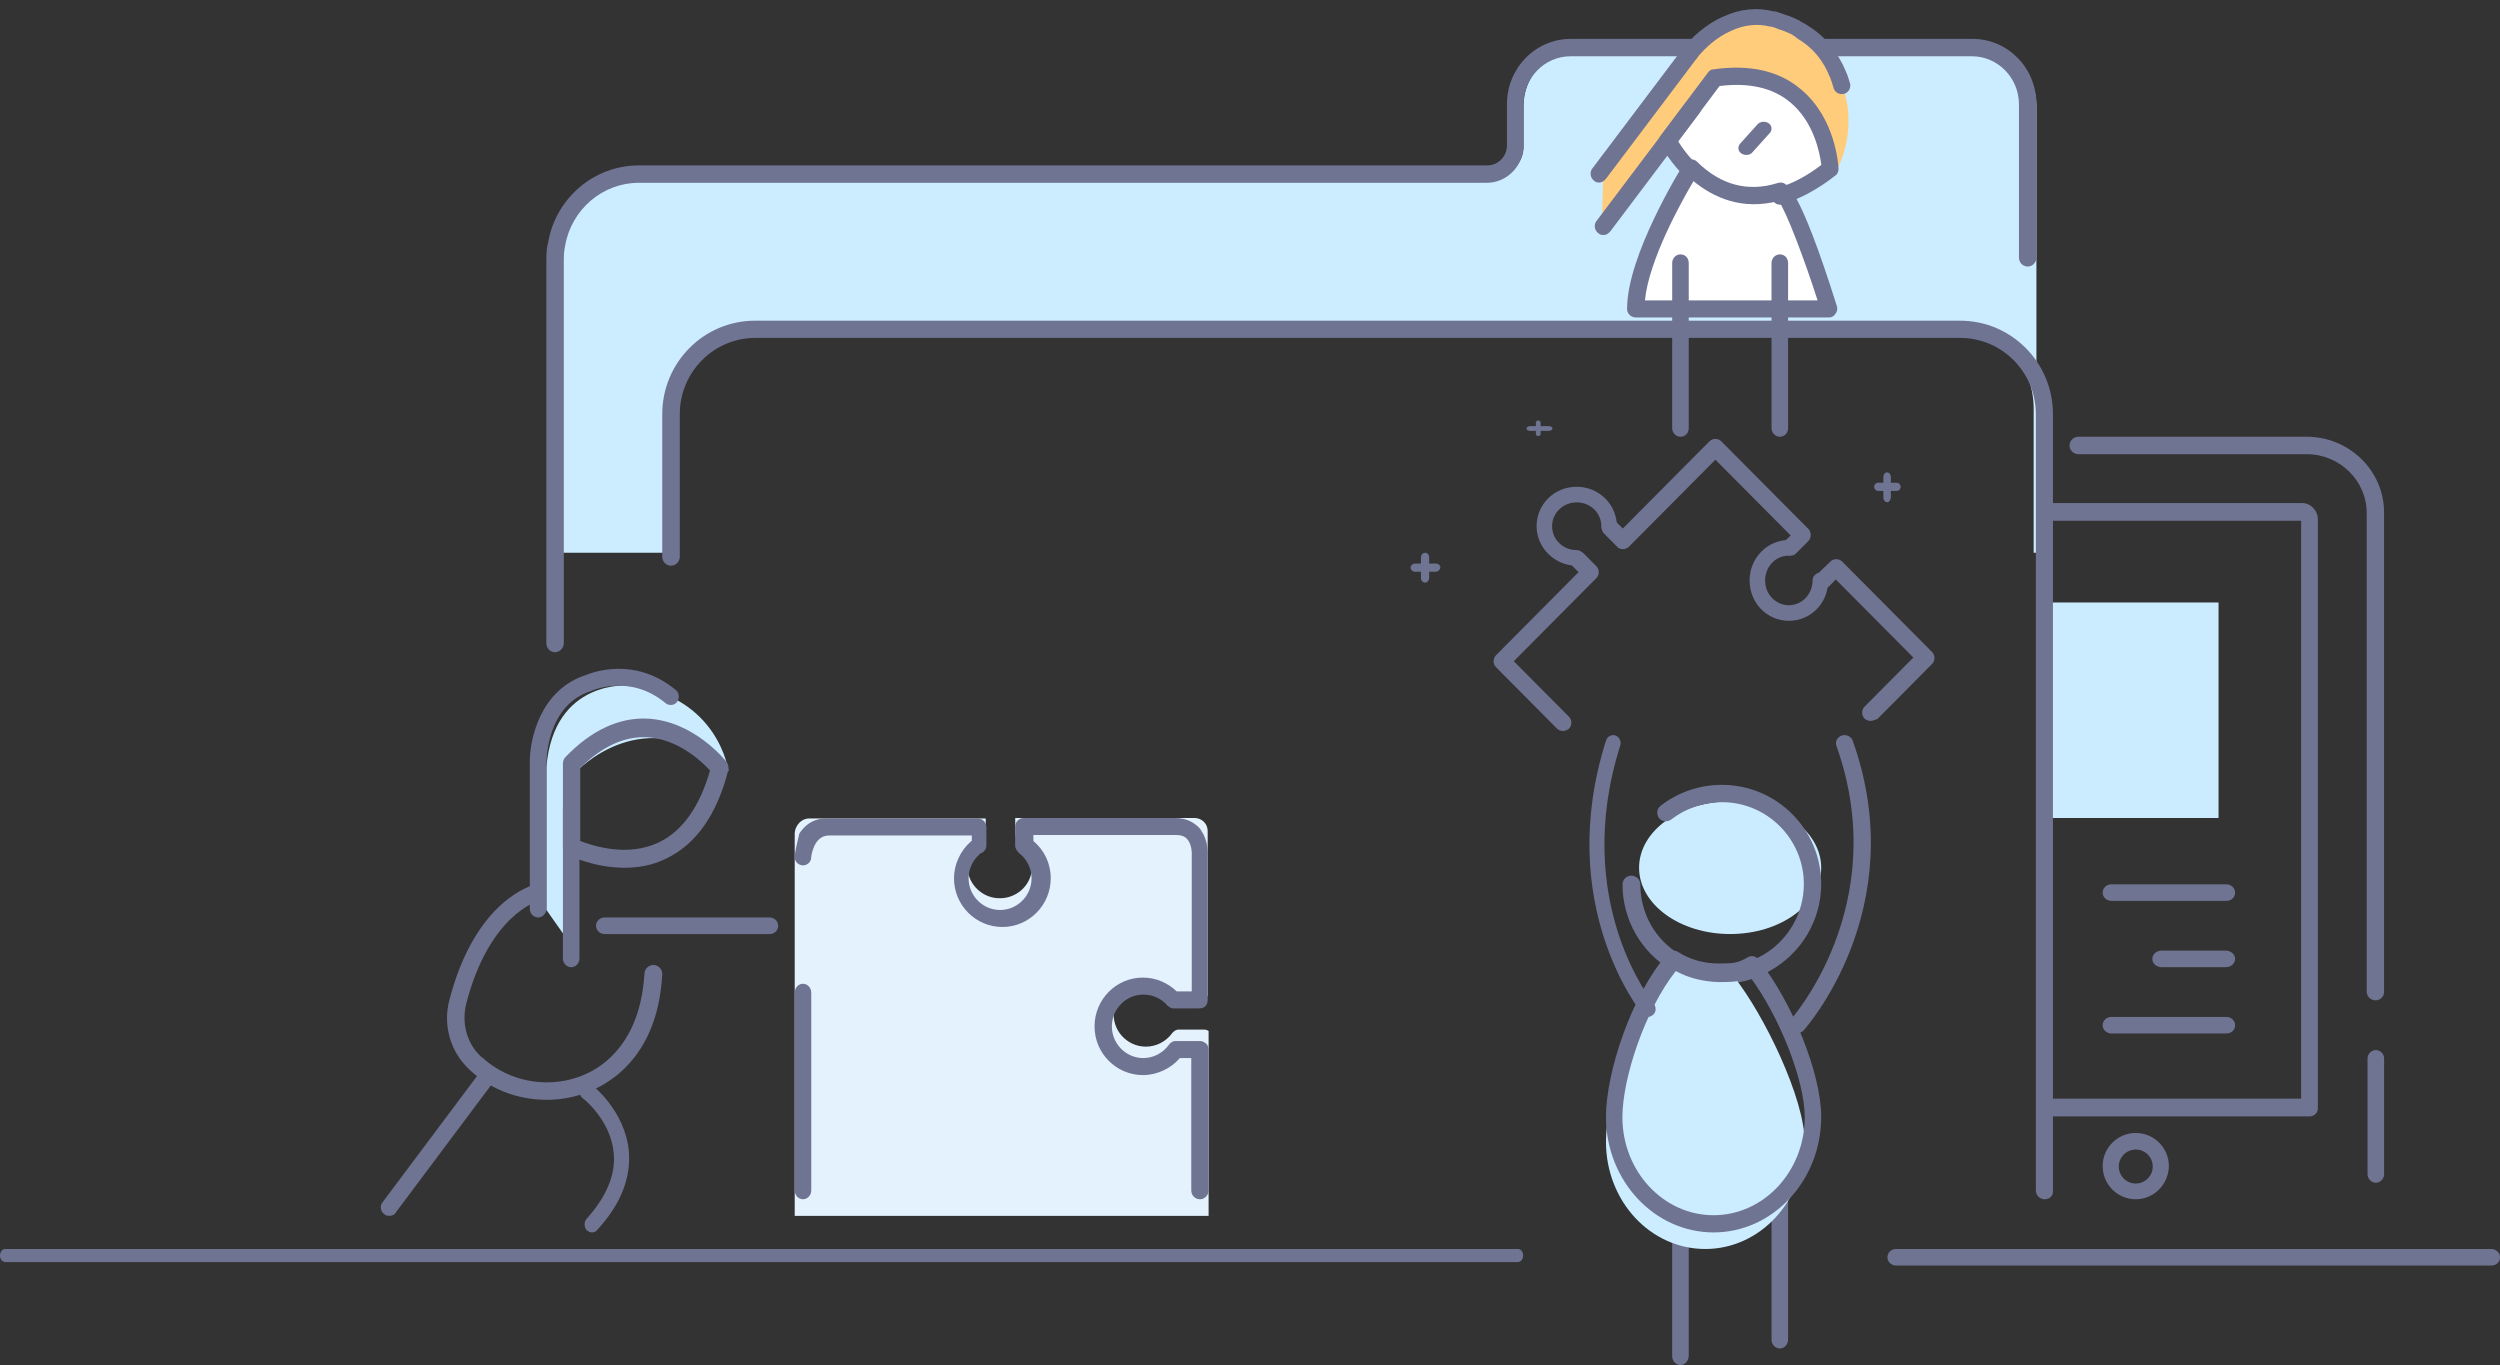 <svg xmlns="http://www.w3.org/2000/svg" width="163" height="89" viewBox="0 0 163 89">
  <rect x="0" y="0" width="163" height="89" fill="#333333" stroke="none"/>
  <g fill="none" fill-rule="evenodd" transform="translate(0 -18)">
    <path fill="#CCECFF" d="M36.702,34.006 L36.702,54.04 L43.552,54.04 L43.552,44.636 C43.552,41.542 46.004,39.03 49.025,39.03 L127.122,39.03 C130.143,39.03 132.595,41.542 132.595,44.636 L132.595,54.04 L132.775,54.04 L132.775,24.907 C132.775,22.886 131.16,21.231 129.156,21.231 L118.896,21.231 C118.418,20.649 117.909,20.22 117.431,19.945 C117.371,19.914 117.311,19.853 117.251,19.822 C117.191,19.792 117.102,19.73 117.042,19.7 C116.892,19.608 116.713,19.546 116.533,19.455 L112.645,19.455 C111.538,19.945 110.731,20.802 110.372,21.231 L102.954,21.231 C100.95,21.231 99.335,22.886 99.335,24.907 L99.335,27.573 C99.335,28.614 98.497,29.472 97.48,29.472 L42.056,29.472 C39.394,29.472 37.181,31.402 36.702,34.006 Z"/>
    <path fill="#707493" d="M162.429 100.515L123.631 100.515C123.33 100.515 123.06 100.288 123.06 99.975 123.06 99.69 123.3 99.434 123.631 99.434L162.429 99.434C162.729 99.434 163 99.662 163 99.975 163 100.288 162.759 100.515 162.429 100.515zM98.971 100.285L.34 100.285C.161 100.285 0 100.106 0 99.86 0 99.636.143 99.434.34 99.434L98.971 99.434C99.15 99.434 99.311 99.614 99.311 99.86 99.311 100.106 99.15 100.285 98.971 100.285z"/>
    <rect width="11.874" height="14.051" x="132.775" y="57.283" fill="#CBEBFF" transform="rotate(180 138.712 64.308)"/>
    <path fill="#E4F2FE" d="M51.815,72.385 L51.815,97.273 L78.801,97.273 L78.801,85.22 C78.71,85.16 78.618,85.13 78.496,85.13 L76.878,85.13 L76.817,85.13 L76.786,85.13 C76.634,85.16 76.512,85.25 76.42,85.37 C76.023,85.911 75.382,86.242 74.711,86.242 C73.459,86.242 72.451,85.13 72.635,83.867 C72.787,82.875 73.673,82.094 74.711,82.094 C75.321,82.094 75.901,82.334 76.329,82.815 L76.329,82.815 C76.359,82.845 76.39,82.875 76.42,82.875 C76.451,82.905 76.481,82.905 76.481,82.935 C76.512,82.935 76.542,82.965 76.573,82.965 C76.603,82.965 76.634,82.965 76.664,82.996 L78.466,82.996 C78.557,82.996 78.679,82.965 78.74,82.935 L78.74,72.175 C78.74,71.694 78.343,71.333 77.885,71.333 L66.193,71.333 L66.193,72.325 C66.193,72.445 66.224,72.536 66.285,72.626 C66.285,72.626 66.285,72.626 66.285,72.656 C66.315,72.686 66.346,72.716 66.376,72.746 C66.376,72.746 66.407,72.776 66.407,72.806 C67.14,73.317 67.475,74.219 67.201,75.09 C66.956,75.932 66.163,76.533 65.277,76.563 C64.087,76.623 63.079,75.662 63.079,74.489 C63.079,73.888 63.354,73.317 63.812,72.926 C63.843,72.896 63.843,72.866 63.873,72.866 C64.087,72.806 64.27,72.596 64.27,72.355 L64.27,71.363 L52.822,71.363 C52.272,71.333 51.815,71.814 51.815,72.385 Z"/>
    <ellipse cx="112.805" cy="74.576" fill="#CBEBFF" rx="5.937" ry="4.323"/>
    <path fill="#707493" d="M112.234 82.141C111.073 82.141 109.912 81.836 108.935 81.226 106.98 80.066 105.788 77.93 105.788 75.672 105.788 75.367 106.032 75.092 106.369 75.092 106.674 75.092 106.949 75.336 106.949 75.672 106.949 77.564 107.927 79.273 109.546 80.249 110.371 80.738 111.318 80.982 112.265 80.982 113.181 80.982 114.098 80.738 114.923 80.28 116.573 79.334 117.611 77.564 117.611 75.641 117.611 72.712 115.228 70.301 112.265 70.301 111.073 70.301 109.912 70.698 108.965 71.43 108.721 71.613 108.354 71.583 108.171 71.338 107.988 71.094 108.018 70.728 108.263 70.545 109.393 69.66 110.798 69.172 112.265 69.172 115.839 69.172 118.742 72.071 118.742 75.641 118.742 77.961 117.489 80.097 115.473 81.256 114.465 81.867 113.365 82.141 112.234 82.141zM116.043 105.919C115.759 105.919 115.503 105.677 115.503 105.344L115.503 95.686C115.503 95.384 115.731 95.111 116.043 95.111 116.327 95.111 116.583 95.353 116.583 95.686L116.583 105.344C116.583 105.647 116.356 105.919 116.043 105.919zM109.566 107C109.282 107 109.026 106.755 109.026 106.418L109.026 96.774C109.026 96.467 109.254 96.192 109.566 96.192 109.85 96.192 110.106 96.437 110.106 96.774L110.106 106.418C110.078 106.755 109.85 107 109.566 107z"/>
    <path fill="#CCECFF" d="M104.709,92.438 C104.709,96.321 107.604,99.434 111.185,99.434 C114.767,99.434 117.662,96.29 117.662,92.438 C117.662,89.664 115.066,84.208 113.006,81.619 C112.2,82.112 112.021,81.064 111.006,81.064 C109.962,81.064 109.007,80.941 108.619,82.112 C106.35,84.701 104.709,89.664 104.709,92.438 Z"/>
    <path fill="#707493" d="M111.725,98.354 C107.869,98.354 104.709,94.989 104.709,90.815 C104.709,87.949 106.361,82.872 108.739,80.162 C108.913,79.975 109.174,79.912 109.406,80.068 C110.188,80.566 111.087,80.816 112.015,80.816 L112.044,80.816 C113.001,80.816 113.262,80.816 113.958,80.411 C114.19,80.286 114.451,80.317 114.625,80.535 C116.857,83.308 118.742,88.012 118.742,90.815 C118.742,94.989 115.581,98.354 111.725,98.354 Z M109.261,81.314 C107.26,83.837 105.781,88.292 105.781,90.846 C105.781,94.366 108.449,97.232 111.725,97.232 C115.001,97.232 117.669,94.366 117.669,90.846 C117.669,88.416 116.016,84.273 114.103,81.688 C113.407,82.031 112.914,82.031 112.073,82.031 L112.044,82.031 C111.058,81.999 110.13,81.781 109.261,81.314 Z"/>
    <path fill="#707493" d="M133.31,96.192 C133.009,96.192 132.738,95.949 132.738,95.616 L132.738,45.001 C132.738,42.243 130.511,40.031 127.803,40.031 L49.258,40.031 C46.519,40.031 44.322,42.273 44.322,45.001 L44.322,54.306 C44.322,54.609 44.082,54.882 43.751,54.882 C43.45,54.882 43.179,54.639 43.179,54.306 L43.179,45.001 C43.179,41.637 45.887,38.909 49.228,38.909 L127.803,38.909 C131.143,38.909 133.852,41.637 133.852,45.001 L133.852,95.646 C133.882,95.949 133.641,96.192 133.31,96.192 Z"/>
    <path fill="#707493" d="M36.192,60.525 C35.892,60.525 35.623,60.28 35.623,59.943 L35.623,34.918 C35.623,34.52 35.652,34.121 35.742,33.784 C36.252,30.901 38.739,28.785 41.646,28.785 L96.965,28.785 C97.684,28.785 98.253,28.202 98.253,27.466 L98.253,24.798 C98.253,22.437 100.111,20.535 102.418,20.535 L128.609,20.535 C130.917,20.535 132.775,22.437 132.775,24.798 L132.775,34.796 C132.775,35.102 132.535,35.378 132.205,35.378 C131.906,35.378 131.636,35.133 131.636,34.796 L131.636,24.798 C131.636,23.081 130.258,21.67 128.579,21.67 L102.389,21.67 C100.71,21.67 99.332,23.081 99.332,24.798 L99.332,27.466 C99.332,28.815 98.253,29.919 96.935,29.919 L41.646,29.919 C39.308,29.919 37.271,31.637 36.851,33.998 C36.791,34.274 36.761,34.581 36.761,34.918 L36.761,59.943 C36.761,60.249 36.492,60.525 36.192,60.525 Z"/>
    <g fill="#707493" transform="translate(97.152 46.475)">
      <path d="M19.599 7.752C19.45 7.752 19.302 7.692 19.212 7.602 19.004 7.393 19.004 7.034 19.212 6.824L19.599 6.435 14.692 1.497 9.041 7.183C8.922 7.273 8.803 7.333 8.654 7.333 8.506 7.333 8.357 7.273 8.268 7.153L7.435 6.315C7.227 6.106 7.227 5.747 7.435 5.537 7.643 5.328 8 5.328 8.208 5.537L8.654 5.986 14.305.299C14.513.09 14.87.09 15.078.299L20.759 6.016C20.848 6.106 20.908 6.255 20.908 6.405 20.908 6.555 20.848 6.704 20.759 6.794L19.986 7.572C19.896 7.692 19.748 7.752 19.599 7.752zM24.804 18.527C24.655 18.527 24.506 18.467 24.417 18.377 24.209 18.168 24.209 17.808 24.417 17.599L27.599 14.396 22.543 9.308 22.127 9.727C21.919 9.937 21.562 9.937 21.354 9.727 21.145 9.518 21.145 9.159 21.354 8.949L22.186 8.141C22.395 7.931 22.751 7.931 22.96 8.141L28.819 14.037C29.027 14.247 29.027 14.606 28.819 14.815L25.25 18.407C25.071 18.467 24.923 18.527 24.804 18.527zM4.758 19.185C4.61 19.185 4.461 19.125 4.372 19.036L.387 15.025C.178 14.815.178 14.456.387 14.247L5.77 8.829 5.353 8.41C5.145 8.201 5.145 7.842 5.353 7.632 5.561 7.423 5.918 7.423 6.127 7.632L6.93 8.44C7.138 8.65 7.138 9.009 6.93 9.218L1.547 14.636 5.145 18.257C5.353 18.467 5.353 18.826 5.145 19.036 5.026 19.125 4.877 19.185 4.758 19.185z"/>
      <path d="M5.651 8.41C4.223 8.41 3.034 7.243 3.034 5.836 3.034 4.4 4.193 3.262 5.651 3.262 7.108 3.262 8.268 4.43 8.268 5.836 8.268 6.106 8.03 6.345 7.762 6.345 7.495 6.345 7.257 6.106 7.257 5.836 7.257 4.968 6.543 4.28 5.651 4.28 4.758 4.28 4.045 4.968 4.045 5.836 4.045 6.704 4.758 7.393 5.651 7.393 5.918 7.393 6.156 7.632 6.156 7.902 6.156 8.201 5.948 8.41 5.651 8.41zM19.48 12.002C18.052 12.002 16.922 10.835 16.922 9.368 16.922 7.902 18.082 6.734 19.48 6.734 19.748 6.734 19.986 6.974 19.986 7.243 19.986 7.512 19.748 7.752 19.48 7.752 18.618 7.752 17.934 8.47 17.934 9.368 17.934 10.266 18.618 10.984 19.48 10.984 20.343 10.984 21.027 10.266 21.027 9.368 21.027 9.099 21.264 8.859 21.532 8.859 21.8 8.859 22.038 9.099 22.038 9.368 22.067 10.835 20.908 12.002 19.48 12.002z"/>
    </g>
    <path fill="#CBEBFF" d="M47.497,68.28 C47.497,68.28 46.873,63.405 41.055,62.696 C41.055,62.696 36.097,62.223 35.623,68.044 L35.623,77.321 L37.493,79.98 L37.493,68.398 C37.493,68.369 42.094,63.376 47.497,68.28 Z"/>
    <path fill="#707493" d="M40.704,74.576 C38.718,74.576 37.099,73.779 37.007,73.715 C36.824,73.62 36.702,73.397 36.702,73.174 L36.702,67.788 C36.702,67.628 36.763,67.469 36.855,67.373 C38.535,65.621 40.368,64.76 42.231,64.856 C45.256,65.015 47.272,67.565 47.363,67.66 C47.486,67.819 47.516,68.011 47.486,68.202 C46.753,71.102 45.378,73.046 43.453,73.97 C42.506,74.448 41.559,74.576 40.704,74.576 Z M37.802,72.823 C38.627,73.142 40.918,73.907 42.964,72.919 C44.492,72.186 45.622,70.592 46.294,68.234 C45.775,67.66 44.186,66.162 42.17,66.067 C40.704,66.003 39.238,66.672 37.832,68.074 L37.832,72.823 L37.802,72.823 Z"/>
    <path fill="#707493" d="M37.242,81.061 C36.958,81.061 36.702,80.818 36.702,80.485 L36.702,70.828 C36.702,70.525 36.929,70.253 37.242,70.253 C37.554,70.253 37.781,70.495 37.781,70.828 L37.781,80.485 C37.781,80.818 37.526,81.061 37.242,81.061 Z"/>
    <path fill="#707493" d="M35.089,77.818 C34.802,77.818 34.544,77.58 34.544,77.254 L34.544,67.773 C34.515,66.198 35.232,62.959 38.213,62.008 C38.586,61.859 41.367,60.76 44.062,62.989 C44.291,63.167 44.32,63.523 44.148,63.761 C43.976,63.999 43.632,64.029 43.402,63.85 C41.08,61.919 38.643,63.018 38.615,63.018 C38.586,63.018 38.586,63.048 38.557,63.048 C35.576,63.969 35.633,67.714 35.633,67.744 L35.633,77.254 C35.633,77.551 35.375,77.818 35.089,77.818 Z"/>
    <g transform="translate(103.63 18.374)">
      <path fill="#FFCC7B" d="M0.818,14.042 L7.969,4.539 C7.969,4.539 14.787,3.268 16.181,10.592 C16.181,10.592 17.787,7.747 16.181,4.479 L16.181,4.479 C15.938,3.964 15.605,3.48 15.181,2.966 C14.938,2.663 14.666,2.36 14.363,2.088 C14.363,2.088 14.181,1.907 13.817,1.695 C13.757,1.664 13.696,1.604 13.635,1.574 C13.575,1.543 13.484,1.483 13.423,1.453 C13.272,1.362 13.09,1.301 12.908,1.211 C12.605,1.089 12.272,0.999 11.908,0.908 L11.878,0.908 C11.09,0.757 10.181,0.787 9.181,1.211 C8.424,1.543 7.606,2.088 6.787,2.966 C6.727,3.026 6.697,3.057 6.636,3.117 L0.909,10.713 L0.818,14.042 Z"/>
      <g transform="translate(4.545 3.934)">
        <path fill="#FFFFFF" d="M0.545,4.872 L0.545,4.872 C0.606,4.993 1.151,5.962 2.121,6.9 C3.363,8.11 5.363,9.26 7.999,8.443 C8.969,8.141 9.999,7.596 11.12,6.718 C11.12,6.718 10.817,-0.242 3.576,0.787 L0.545,4.872 Z"/>
        <path fill="#707493" d="M6.272,9.26 C4.272,9.26 2.757,8.262 1.757,7.293 C0.818,6.385 0.242,5.417 0.091,5.145 C0.03,5.054 0,4.933 0,4.842 C0,4.721 0.03,4.6 0.121,4.509 L3.182,0.424 C3.272,0.303 3.394,0.212 3.545,0.212 C5.909,-0.121 7.818,0.303 9.242,1.513 C11.545,3.42 11.696,6.567 11.696,6.688 C11.696,6.87 11.636,7.051 11.484,7.142 C10.363,8.02 9.242,8.625 8.181,8.958 C7.515,9.2 6.848,9.26 6.272,9.26 Z M1.242,4.903 C1.454,5.266 1.909,5.901 2.545,6.506 C4.121,8.05 5.939,8.504 7.878,7.899 C8.757,7.626 9.666,7.142 10.575,6.446 C10.484,5.689 10.09,3.632 8.545,2.36 C7.424,1.422 5.878,1.059 3.939,1.301 L1.242,4.903 Z"/>
      </g>
      <path fill="#707493" d="M0.909,14.95 C0.788,14.95 0.667,14.919 0.576,14.829 C0.333,14.647 0.273,14.284 0.455,14.042 L6.272,6.325 C6.454,6.083 6.818,6.022 7.06,6.204 C7.303,6.385 7.363,6.749 7.181,6.991 L1.364,14.708 C1.242,14.859 1.091,14.95 0.909,14.95 Z"/>
      <path fill="#707493" d="M0.636,11.53 C0.515,11.53 0.394,11.5 0.303,11.409 C0.061,11.227 8.42520498e-14,10.864 0.182,10.622 L6,2.905 C6.03,2.845 6.121,2.724 6.272,2.572 C6.666,2.118 7.545,1.211 8.757,0.696 C9.817,0.212 10.908,0.091 11.999,0.363 L12.029,0.363 L12.06,0.363 C12.272,0.393 12.454,0.484 12.635,0.545 C12.696,0.575 12.848,0.605 13.09,0.696 C13.242,0.757 13.454,0.847 13.696,0.968 C13.696,0.968 13.726,0.968 13.726,0.999 C13.787,1.029 13.878,1.089 13.938,1.12 C14.029,1.15 14.09,1.211 14.151,1.241 C14.757,1.604 15.302,2.058 15.756,2.633 C16.15,3.147 16.484,3.692 16.726,4.297 C16.726,4.328 16.726,4.328 16.756,4.358 C16.847,4.57 16.908,4.812 16.999,5.084 C17.059,5.387 16.878,5.689 16.575,5.75 C16.272,5.81 15.969,5.629 15.908,5.326 C15.847,5.114 15.787,4.903 15.696,4.691 C15.696,4.66 15.696,4.66 15.666,4.63 C15.484,4.146 15.211,3.692 14.908,3.299 C14.544,2.845 14.09,2.451 13.575,2.149 C13.575,2.149 13.545,2.149 13.545,2.118 C13.514,2.088 13.454,2.058 13.423,2.028 C13.423,2.028 13.393,2.028 13.393,1.997 C13.332,1.967 13.272,1.937 13.211,1.876 C13.029,1.785 12.848,1.725 12.726,1.664 C12.514,1.574 12.363,1.543 12.363,1.543 C12.332,1.543 12.332,1.543 12.302,1.513 C12.151,1.453 11.999,1.392 11.848,1.362 C11.848,1.362 11.848,1.362 11.817,1.362 L11.787,1.362 C10.939,1.15 10.09,1.241 9.242,1.634 C8.212,2.088 7.484,2.845 7.151,3.238 C7.03,3.389 6.969,3.48 6.969,3.48 C6.969,3.48 6.969,3.51 6.939,3.51 L1.121,11.227 C0.97,11.439 0.788,11.53 0.636,11.53 Z"/>
    </g>
    <path fill="#707493" d="M50.172,78.899 L39.424,78.899 C39.127,78.899 38.861,78.671 38.861,78.359 C38.861,78.074 39.098,77.818 39.424,77.818 L50.172,77.818 C50.469,77.818 50.735,78.046 50.735,78.359 C50.735,78.671 50.498,78.899 50.172,78.899 Z"/>
    <path fill="#707493" d="M35.644,89.707 C33.844,89.707 32.044,89.081 30.671,87.799 C30.64,87.77 30.579,87.71 30.549,87.68 C29.359,86.548 28.871,84.819 29.298,83.209 C31.006,76.622 34.728,75.728 34.881,75.668 C35.186,75.608 35.491,75.787 35.552,76.085 C35.613,76.383 35.43,76.681 35.125,76.741 C35.064,76.741 31.891,77.635 30.396,83.448 C30.091,84.699 30.427,86.011 31.342,86.875 C31.373,86.905 31.403,86.935 31.464,86.965 C33.722,89.022 37.26,89.111 39.548,87.173 C41.043,85.892 41.867,83.984 42.02,81.451 C42.05,81.152 42.294,80.914 42.63,80.914 C42.935,80.944 43.179,81.182 43.179,81.51 C43.026,84.342 42.081,86.518 40.342,88.008 C38.938,89.171 37.291,89.707 35.644,89.707 Z"/>
    <path fill="#707493" d="M25.371 97.273C25.254 97.273 25.136 97.244 25.048 97.157 24.813 96.984 24.754 96.637 24.93 96.405L31.399 87.762C31.576 87.531 31.929 87.473 32.164 87.646 32.399 87.82 32.458 88.167 32.282 88.398L25.813 97.041C25.724 97.215 25.548 97.273 25.371 97.273zM38.601 98.354C38.468 98.354 38.361 98.296 38.255 98.209 38.068 98.006 38.068 97.658 38.255 97.455 39.535 96.036 40.149 94.587 40.016 93.196 39.829 91.023 38.014 89.603 37.988 89.603 37.774 89.43 37.721 89.111 37.854 88.85 38.014 88.618 38.308 88.56 38.548 88.705 38.628 88.763 40.763 90.415 41.003 93.08 41.137 94.819 40.469 96.528 38.948 98.18 38.868 98.296 38.735 98.354 38.601 98.354z"/>
    <g transform="translate(105.788 28.101)">
      <path fill="#FFFFFF" d="M0.866,10.027 L13.466,10.027 C13.466,10.027 11.107,2.492 10.301,2.372 C7.673,3.182 5.733,2.042 4.509,0.841 C4.479,0.841 0.836,6.695 0.866,10.027 Z"/>
      <path fill="#707493" d="M13.466,10.598 L0.866,10.598 C0.567,10.598 0.299,10.358 0.299,10.058 C0.269,6.575 3.852,0.811 4.001,0.57 C4.091,0.42 4.24,0.33 4.419,0.3 C4.598,0.27 4.747,0.33 4.867,0.45 C6.419,1.981 8.211,2.432 10.122,1.831 C10.211,1.801 10.301,1.801 10.361,1.801 C10.689,1.861 11.495,1.981 13.973,9.847 C14.033,10.027 14.003,10.208 13.884,10.358 C13.794,10.508 13.645,10.598 13.466,10.598 Z M1.463,9.487 L12.719,9.487 C11.824,6.695 10.689,3.723 10.181,3.002 C7.763,3.633 5.912,2.762 4.628,1.711 C3.792,3.122 1.702,6.905 1.463,9.487 Z"/>
    </g>
    <path fill="#707493" d="M52.354 96.192C52.07 96.192 51.815 95.945 51.815 95.606L51.815 82.727C51.815 82.419 52.042 82.141 52.354 82.141 52.638 82.141 52.894 82.388 52.894 82.727L52.894 95.606C52.894 95.945 52.638 96.192 52.354 96.192zM51.817 73.822C51.788 74.122 51.996 74.392 52.323 74.422L52.323 74.422 52.353 74.422C52.621 74.422 52.888 74.212 52.888 73.912 52.888 73.852 53.037 72.473 54.049 72.473L63.361 72.473 63.361 72.833C63.331 72.833 63.301 72.863 63.301 72.863 62.617 73.462 62.2 74.362 62.2 75.262 62.2 77.031 63.628 78.44 65.354 78.44 67.109 78.44 68.508 77.001 68.508 75.262 68.508 74.302 68.091 73.432 67.377 72.833L67.377 72.443 76.689 72.443C77.016 72.443 77.254 72.533 77.403 72.713 77.76 73.103 77.701 73.792 77.701 73.792L77.701 82.638 76.719 82.638C76.124 82.068 75.35 81.739 74.517 81.739 72.762 81.739 71.364 83.178 71.364 84.917 71.364 86.686 72.792 88.096 74.517 88.096 75.439 88.096 76.332 87.676 76.927 86.986L77.671 86.986 77.671 95.622C77.671 95.922 77.909 96.192 78.236 96.192 78.355 96.192 78.444 96.162 78.534 96.102 78.682 96.012 78.801 95.832 78.801 95.622L78.801 86.446C78.801 86.236 78.712 86.057 78.534 85.967 78.444 85.907 78.355 85.877 78.236 85.877L76.659 85.877 76.6 85.877 76.57 85.877C76.421 85.907 76.302 85.997 76.213 86.117 75.826 86.656 75.201 86.986 74.547 86.986 73.416 86.986 72.494 86.057 72.494 84.917 72.494 83.778 73.416 82.848 74.547 82.848 75.142 82.848 75.707 83.088 76.124 83.568L76.124 83.568C76.154 83.598 76.183 83.628 76.213 83.628 76.243 83.658 76.273 83.658 76.273 83.688 76.302 83.688 76.332 83.718 76.362 83.718 76.392 83.718 76.421 83.718 76.451 83.748L78.206 83.748C78.296 83.748 78.415 83.718 78.474 83.688 78.653 83.598 78.742 83.418 78.742 83.208L78.742 73.852C78.742 73.792 78.801 73.073 78.474 72.413 78.415 72.323 78.355 72.203 78.296 72.113 78.266 72.053 78.206 71.993 78.177 71.963 77.909 71.693 77.433 71.333 76.63 71.333L66.752 71.333C66.455 71.333 66.187 71.573 66.187 71.903L66.187 73.103C66.187 73.222 66.217 73.312 66.276 73.402 66.276 73.402 66.276 73.402 66.276 73.432 66.306 73.462 66.336 73.492 66.366 73.522 66.366 73.522 66.395 73.552 66.395 73.582 66.931 73.972 67.258 74.602 67.258 75.262 67.258 76.401 66.336 77.331 65.205 77.331 64.075 77.331 63.152 76.401 63.152 75.262 63.152 74.662 63.42 74.092 63.866 73.702 63.896 73.672 63.896 73.642 63.926 73.642 64.134 73.582 64.313 73.372 64.313 73.133L64.313 71.933C64.313 71.633 64.075 71.363 63.747 71.363L53.87 71.363C53.126 71.363 52.621 71.693 52.264 72.143 52.204 72.203 52.174 72.263 52.115 72.353 51.996 72.863 51.847 73.432 51.817 73.822zM116.043 46.475C115.759 46.475 115.503 46.236 115.503 45.909L115.503 35.152C115.503 34.854 115.731 34.586 116.043 34.586 116.356 34.586 116.583 34.824 116.583 35.152L116.583 45.909C116.583 46.236 116.356 46.475 116.043 46.475zM109.566 46.475C109.282 46.475 109.026 46.236 109.026 45.909L109.026 35.152C109.026 34.854 109.254 34.586 109.566 34.586 109.879 34.586 110.106 34.824 110.106 35.152L110.106 45.909C110.106 46.236 109.879 46.475 109.566 46.475zM113.868 28.101C113.757 28.101 113.646 28.077 113.535 28.004 113.313 27.858 113.285 27.566 113.452 27.371L114.591 26.106C114.757 25.912 115.091 25.887 115.313 26.033 115.535 26.179 115.563 26.471 115.396 26.666L114.257 27.931C114.174 28.052 114.007 28.101 113.868 28.101zM116.099 31.343L116.043 31.343C115.846 31.343 115.677 31.227 115.565 31.053 115.424 30.792 115.536 30.473 115.79 30.328 115.959 30.241 116.156 30.241 116.296 30.328 116.55 30.473 116.662 30.792 116.521 31.053 116.465 31.256 116.296 31.343 116.099 31.343zM107.46 84.303C107.32 84.303 107.208 84.243 107.096 84.124 107.04 84.065 101.296 77.035 104.714 66.283 104.798 66.015 105.079 65.866 105.331 65.955 105.583 66.045 105.723 66.342 105.639 66.611 102.417 76.797 107.768 83.38 107.824 83.439 107.992 83.648 107.992 83.975 107.796 84.154 107.684 84.243 107.572 84.303 107.46 84.303zM117.128 85.384C116.999 85.384 116.87 85.353 116.774 85.262 116.549 85.08 116.516 84.745 116.71 84.533 116.774 84.472 123.433 77.023 119.734 66.625 119.637 66.351 119.798 66.047 120.087 65.956 120.377 65.865 120.699 66.017 120.795 66.29 124.72 77.266 117.642 85.141 117.578 85.201 117.417 85.323 117.289 85.384 117.128 85.384z"/>
    <g fill="#707493" transform="translate(91.755 54.04)">
      <path d="M1.159,1.945 C1.012,1.945 0.891,1.81 0.891,1.648 L0.891,0.297 C0.891,0.135 1.012,0 1.159,0 C1.305,0 1.427,0.135 1.427,0.297 L1.427,1.648 C1.402,1.837 1.305,1.945 1.159,1.945 Z"/>
      <path d="M1.862,1.239 L0.513,1.239 C0.351,1.239 0.216,1.117 0.216,0.971 C0.216,0.825 0.351,0.703 0.513,0.703 L1.862,0.703 C2.024,0.703 2.159,0.825 2.159,0.971 C2.132,1.117 1.997,1.239 1.862,1.239 Z"/>
    </g>
    <g fill="#707493" transform="translate(99.311 45.394)">
      <path d="M0.983,1.038 C0.894,1.038 0.828,0.973 0.828,0.886 L0.828,0.173 C0.828,0.086 0.894,0.022 0.983,0.022 C1.071,0.022 1.138,0.086 1.138,0.173 L1.138,0.886 C1.138,0.973 1.071,1.038 0.983,1.038 Z"/>
      <path d="M1.655,0.7 L0.468,0.7 C0.324,0.7 0.216,0.633 0.216,0.544 C0.216,0.456 0.324,0.389 0.468,0.389 L1.655,0.389 C1.799,0.389 1.907,0.456 1.907,0.544 C1.907,0.633 1.799,0.7 1.655,0.7 Z"/>
    </g>
    <g fill="#707493" transform="translate(121.98 48.636)">
      <path d="M1.059,2.108 C0.926,2.108 0.816,1.972 0.816,1.81 L0.816,0.459 C0.816,0.297 0.926,0.162 1.059,0.162 C1.192,0.162 1.303,0.297 1.303,0.459 L1.303,1.81 C1.281,1.972 1.192,2.108 1.059,2.108 Z"/>
      <path d="M1.679,1.374 L0.48,1.374 C0.336,1.374 0.216,1.252 0.216,1.106 C0.216,0.96 0.336,0.838 0.48,0.838 L1.679,0.838 C1.823,0.838 1.943,0.96 1.943,1.106 C1.943,1.252 1.823,1.374 1.679,1.374 Z"/>
    </g>
    <path fill="#707493" d="M154.89,83.222 C154.584,83.222 154.309,82.983 154.309,82.653 L154.309,51.446 C154.309,49.35 152.564,47.613 150.391,47.613 L135.515,47.613 C135.209,47.613 134.934,47.373 134.934,47.044 C134.934,46.744 135.179,46.475 135.515,46.475 L150.391,46.475 C153.176,46.475 155.441,48.691 155.441,51.416 L155.441,82.623 C155.472,82.953 155.197,83.222 154.89,83.222 Z"/>
    <path fill="#707493" d="M150.593 90.788L133.512 90.788C133.217 90.788 132.952 90.544 132.952 90.21 132.952 89.905 133.188 89.631 133.512 89.631L150.032 89.631 150.032 51.954 133.335 51.954C133.04 51.954 132.775 51.711 132.775 51.376 132.775 51.072 133.011 50.798 133.335 50.798L150.091 50.798C150.652 50.798 151.124 51.285 151.124 51.863L151.124 90.21C151.153 90.544 150.888 90.788 150.593 90.788zM154.904 95.111C154.62 95.111 154.364 94.876 154.364 94.552L154.364 87.023C154.364 86.729 154.591 86.465 154.904 86.465 155.188 86.465 155.444 86.7 155.444 87.023L155.444 94.552C155.444 94.876 155.188 95.111 154.904 95.111zM139.252 96.192C138.061 96.192 137.093 95.222 137.093 94.03 137.093 92.839 138.061 91.869 139.252 91.869 140.442 91.869 141.411 92.839 141.411 94.03 141.383 95.25 140.414 96.192 139.252 96.192zM139.252 92.949C138.643 92.949 138.145 93.448 138.145 94.058 138.145 94.668 138.643 95.167 139.252 95.167 139.861 95.167 140.359 94.668 140.359 94.058 140.359 93.448 139.861 92.949 139.252 92.949z"/>
    <path fill="#707493" d="M145.155 76.737L137.666 76.737C137.364 76.737 137.093 76.51 137.093 76.197 137.093 75.913 137.334 75.657 137.666 75.657L145.155 75.657C145.457 75.657 145.728 75.884 145.728 76.197 145.728 76.51 145.487 76.737 145.155 76.737zM145.118 81.061L140.942 81.061C140.62 81.061 140.331 80.833 140.331 80.52 140.331 80.236 140.588 79.98 140.942 79.98L145.118 79.98C145.439 79.98 145.728 80.207 145.728 80.52 145.728 80.805 145.471 81.061 145.118 81.061zM145.155 85.384L137.666 85.384C137.364 85.384 137.093 85.156 137.093 84.843 137.093 84.559 137.334 84.303 137.666 84.303L145.155 84.303C145.457 84.303 145.728 84.531 145.728 84.843 145.728 85.156 145.487 85.384 145.155 85.384z"/>
  </g>
</svg>
